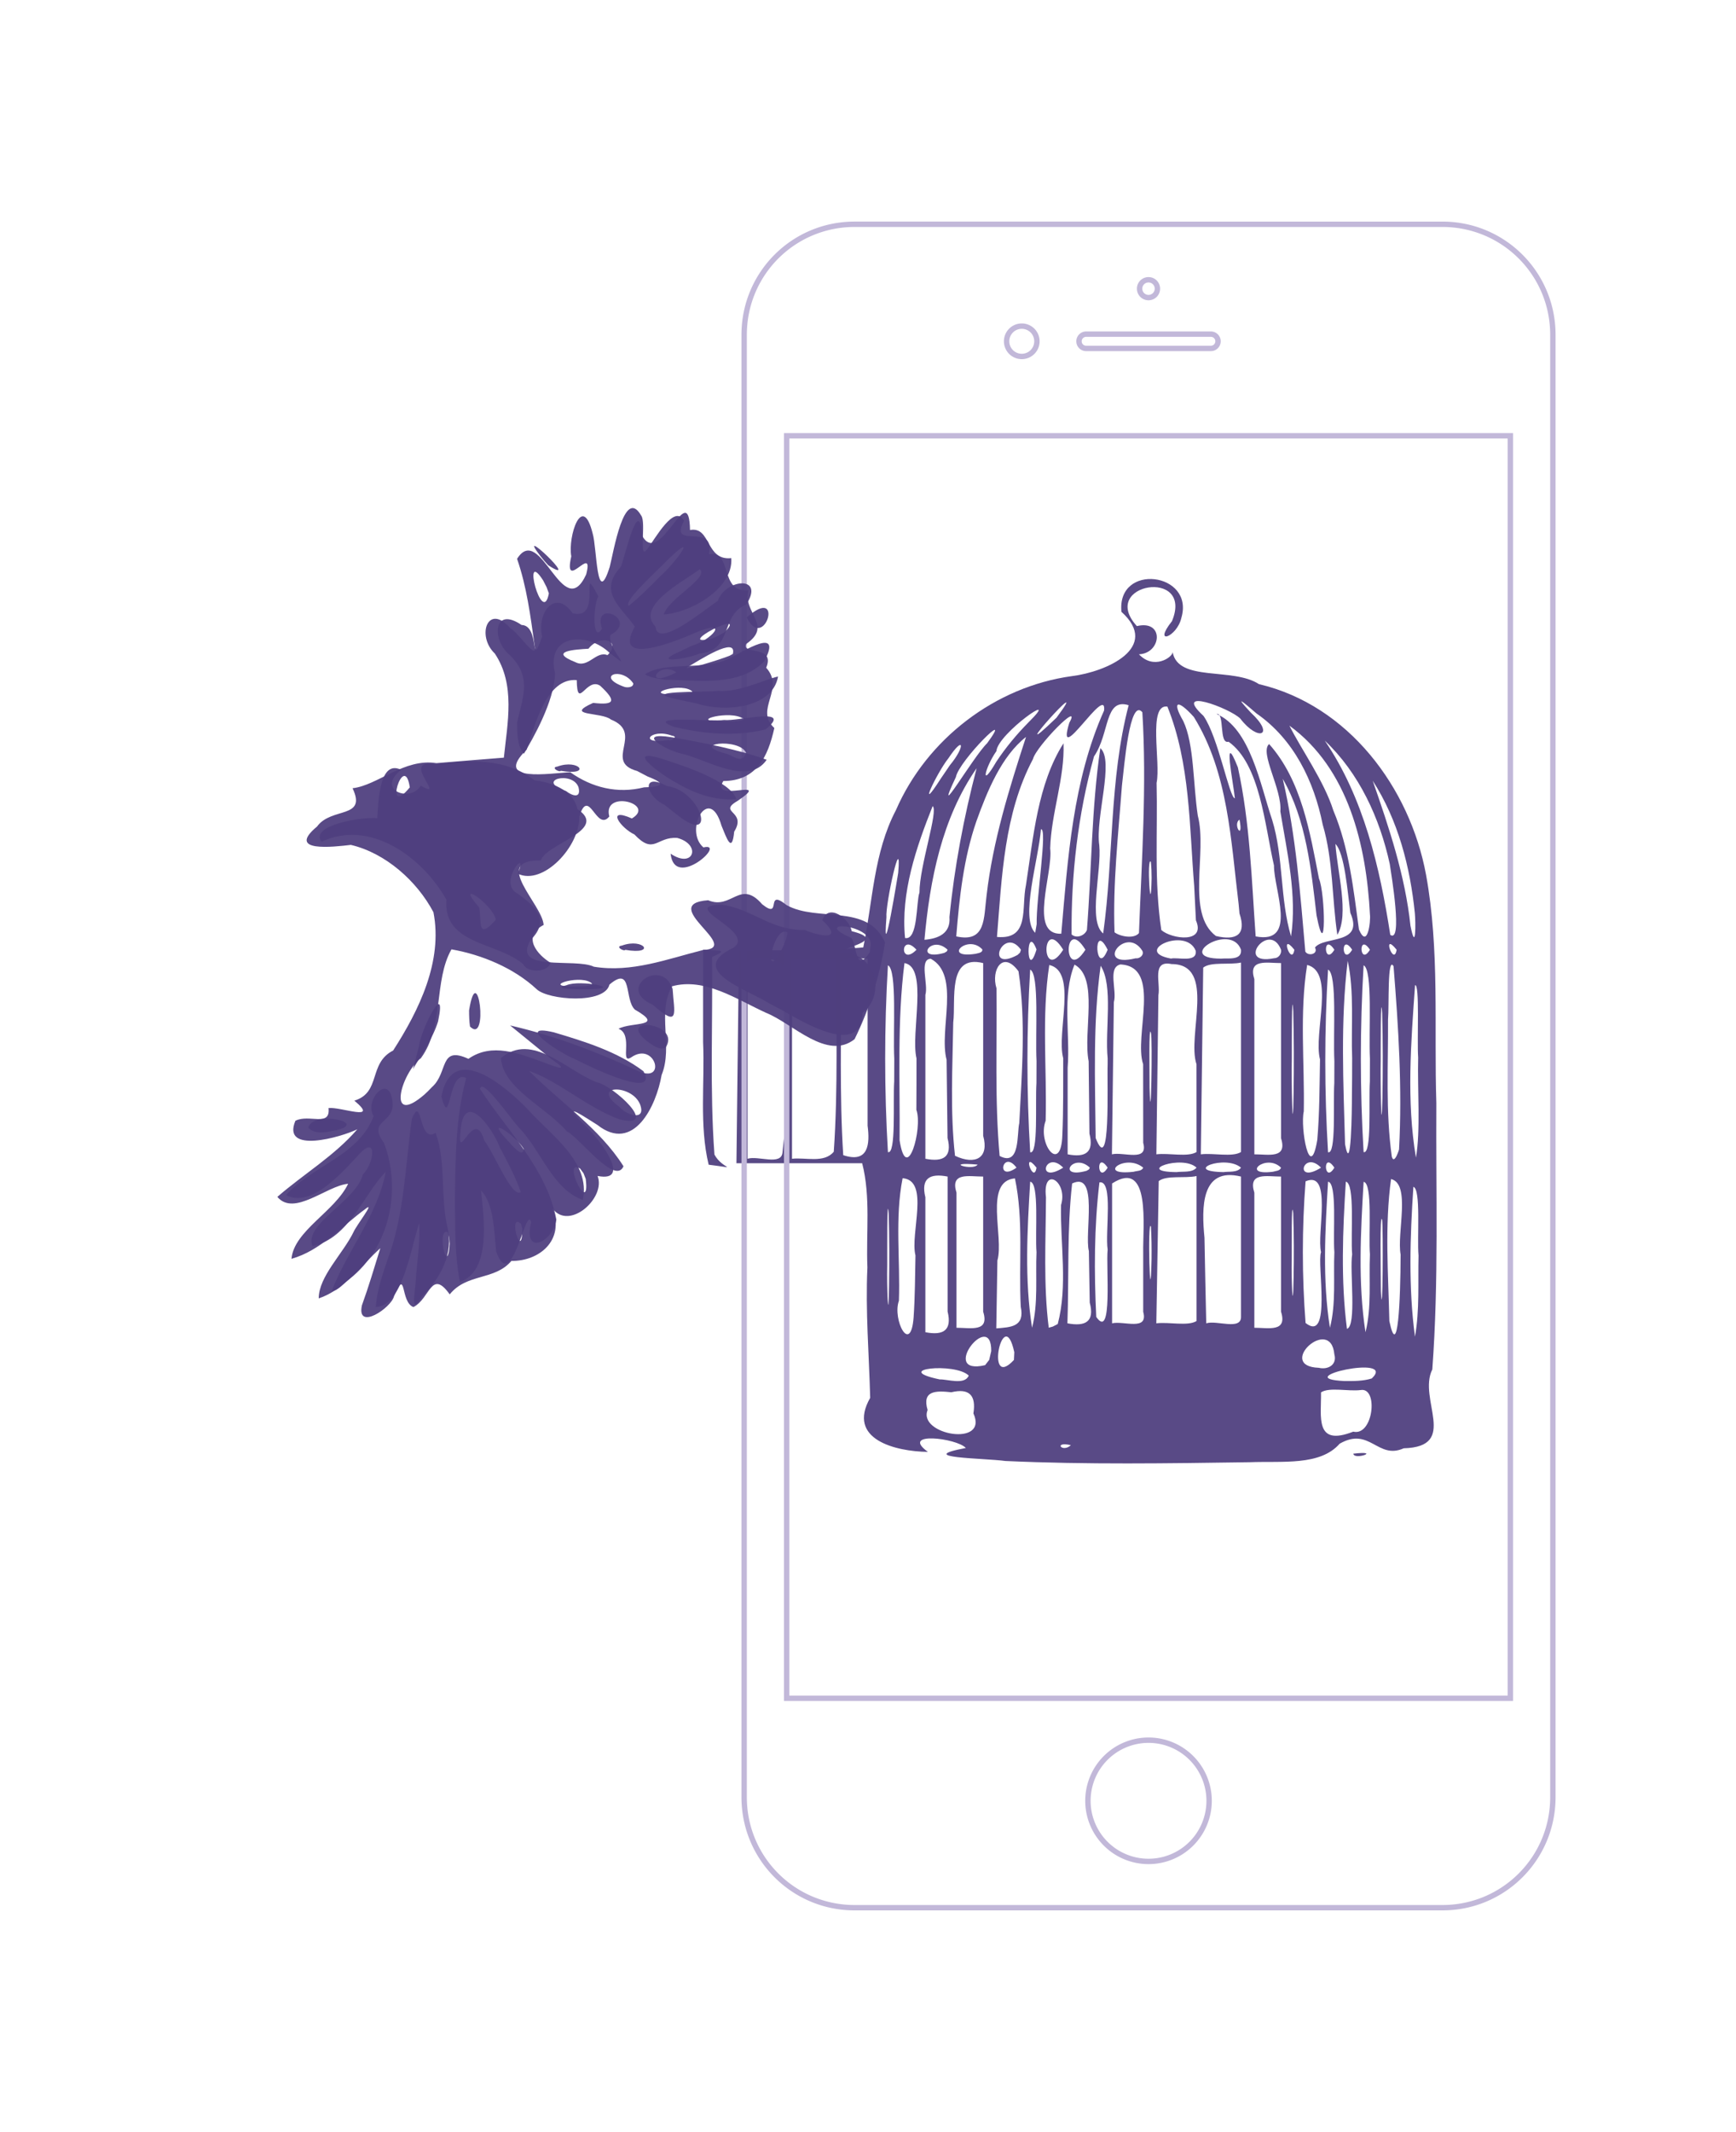 <?xml version="1.0" encoding="UTF-8" standalone="no"?>
<svg
   xmlns:dc="http://purl.org/dc/elements/1.1/"
   xmlns:cc="http://creativecommons.org/ns#"
   xmlns:rdf="http://www.w3.org/1999/02/22-rdf-syntax-ns#"
   xmlns:svg="http://www.w3.org/2000/svg"
   xmlns="http://www.w3.org/2000/svg"
   id="svg2326"
   version="1.1"
   viewBox="0 0 162.92 200"
   height="200mm"
   width="162.92mm">
  <defs
     id="defs2320" />
  <g
     transform="translate(-14.238,-44.321)"
     id="layer1">
    <g
       id="g877">
      <g
         id="layer1-5"
         transform="matrix(0.36,0,0,0.36,81.76,101.123)"
         style="fill:#4f3f7f;fill-opacity:0.941">
        <path
           id="path2183"
           d="m 74.534,222.922 c -5.545,-0.765 -24.203,-0.77 -10.311,-3.39 -2.309,-2.583 -17.317,-4.38 -9.89,1.02 -8.406,-0.109 -21.232,-3.221 -15.048,-14.087 -0.292,-11.219 -1.252,-22.624 -0.722,-33.962 -0.374,-9.027 0.898,-18.337 -1.366,-27.175 -10.926,6.1e-4 -21.852,0.001 -32.778,0.002 0.22,-18.465 0.439,-36.931 0.659,-55.396 10.8,-0.23 21.636,0.097 32.403,-0.833 2.481,-11.956 2.687,-24.673 8.52,-35.786 8.045,-18.502 25.884,-32.174 45.861,-34.911 9.004,-1.107 23.22,-7.45 12.928,-16.751 -1.283,-12.875 19.176,-10.307 15.606,1.598 -1.132,5.003 -7.6,7.334 -2.433,0.822 5.797,-14.001 -19.253,-9.78 -9.156,1.294 7.227,-1.736 6.453,7.124 0.542,7.344 3.84,4.117 8.704,0.835 8.789,-0.538 1.459,7.84 15.697,3.846 22.497,8.318 23.28,5.46 39.339,26.915 43.556,49.665 3.583,19.61 2.058,39.716 2.688,59.56 -0.145,23.109 0.656,46.311 -1.054,69.354 -3.857,7.701 7.072,20.152 -7.444,20.543 -6.842,3.064 -8.827,-5.718 -16.708,-1.194 -5.1,5.831 -14.944,4.485 -23.454,4.824 -21.22,0.302 -42.481,0.648 -63.684,-0.32 z m 17.07,-4.123 c -4.643,-1.074 -2.305,2.122 0,0 z M 66.195,210.517 c 0.748,-4.677 -1.06,-6.63 -5.753,-5.505 -4.049,-0.441 -7.694,-0.477 -6.189,4.636 -2.598,6.45 15.997,9.751 11.942,0.869 z m 99.024,4.761 c 5.242,1.236 6.595,-11.612 1.946,-10.845 -3.237,0.413 -8.119,-0.82 -10.348,0.6 0.089,6.347 -1.727,14.21 8.402,10.245 z M 64.978,200.667 c -3.522,-3.493 -20.48,-1.705 -7.57,0.998 2.065,-0.068 6.533,1.544 7.57,-0.998 z m 105.072,0.745 c 6.779,-6.45 -22.16,-2.3e-4 -7.088,0.678 2.366,0.005 4.805,0.04 7.088,-0.678 z m -99.209,-7.129 c 0.097,-11.158 -13.872,6.538 -1.598,3.669 l 1.064,-1.37 z m 6.011,0.299 c -2.838,-13.164 -7.854,10.384 -0.098,2.019 z m 83.442,0.579 c -0.954,-10.392 -15.419,3.073 -4.056,3.477 2.337,0.573 4.814,-0.766 4.056,-3.477 z M 44.107,158.366 c -0.487,-5.56 -0.354,10.705 -0.377,13.543 -0.151,5.531 0.326,16.96 0.472,5.195 0.096,-6.246 0.094,-12.494 -0.095,-18.738 z m 6.985,10.995 c -1.453,-5.688 3.814,-19.538 -3.351,-20.131 -2.059,10.39 -0.593,21.332 -0.968,31.935 -1.763,4.913 3.098,14.319 3.837,4.288 0.366,-5.355 0.375,-10.728 0.482,-16.093 z M 177.567,169.134 c -1.043,-5.561 2.742,-18.43 -2.498,-19.678 -1.68,12.197 -0.714,24.714 -0.439,37.019 2.217,10.524 2.893,-5.306 2.937,-17.341 z m 4.665,0.241 c -0.419,-4.629 0.674,-17.34 -1.34,-17.892 -0.859,12.957 -1.318,26.178 0.413,39.042 1.239,-6.933 0.757,-14.13 0.927,-21.15 z M 59.468,169.086 c 0,-6.76 0,-13.521 0,-20.281 -4.64,-0.908 -7.004,0.459 -5.795,5.4 0,11.721 0,23.441 0,35.162 4.64,0.908 7.004,-0.459 5.795,-5.4 0,-4.96 0,-9.92 0,-14.881 z m 105.461,0 c -0.433,-5.195 0.8,-18.412 -1.647,-18.953 -0.812,12.726 -1.341,25.705 0.295,38.356 2.58,-0.772 0.679,-15.016 1.352,-19.403 z m 4.636,0 c -0.424,-5.15 0.787,-18.559 -1.647,-18.905 -0.764,12.995 -1.499,26.333 0.488,39.186 1.638,-6.537 0.871,-13.577 1.159,-20.281 z M 68.739,168.507 c 0,-6.567 0,-13.134 0,-19.702 -3.708,0.01 -8.662,-1.227 -6.954,4.2 0,11.734 0,23.469 0,35.203 3.708,-0.01 8.662,1.227 6.954,-4.2 0,-5.167 0,-10.334 0,-15.501 z m 9.798,14.197 c -0.56,-11.107 0.793,-22.555 -1.518,-33.424 -8.18,0.727 -2.797,15.213 -4.571,21.396 -0.096,5.897 -0.192,11.794 -0.289,17.692 3.782,-0.303 7.479,-0.379 6.378,-5.664 z m 4.109,-14.197 c -0.421,-5.003 0.78,-18.052 -1.647,-18.362 -0.765,12.619 -1.497,25.589 0.488,38.063 1.634,-6.339 0.873,-13.192 1.159,-19.702 z m 5.535,18.727 c 2.63,-9.946 0.648,-20.721 0.853,-30.985 1.9,-6.182 -4.897,-10.41 -3.921,-2.066 -0.053,11.322 -0.697,22.763 0.72,34.008 l 1.048,-0.288 z m 58.205,-18.727 c 0,-6.567 0,-13.134 0,-19.702 -3.708,0.01 -8.662,-1.227 -6.954,4.2 0,11.734 0,23.469 0,35.203 3.708,-0.01 8.662,1.227 6.954,-4.2 0,-5.167 0,-10.334 0,-15.501 z m 3.181,-10.141 c -0.522,-4.617 -0.341,9.318 -0.384,12.154 -0.124,4.612 0.279,15.641 0.481,4.662 0.098,-5.605 0.095,-11.213 -0.097,-16.816 z m 7.25,10.141 c -1.163,-4.832 3.043,-21.488 -4.03,-18.459 -0.949,12.228 -0.949,24.69 -8e-5,36.918 6.863,5.347 2.909,-15.466 4.03,-18.459 z m 3.477,0 c -0.421,-5.003 0.78,-18.052 -1.647,-18.362 -0.765,12.619 -1.497,25.589 0.488,38.063 1.634,-6.339 0.873,-13.192 1.159,-19.702 z m 12.451,-8.402 c -0.643,-2.509 -0.341,13.742 -0.323,18.595 0.489,9.777 0.609,-16.831 0.323,-18.595 z m -76.453,8.112 c -1.187,-4.578 2.608,-20.979 -4.361,-17.608 -1.363,12.069 -0.81,24.297 -1.23,36.44 4.665,0.88 7.148,-0.385 5.818,-5.4 -0.076,-4.478 -0.151,-8.955 -0.227,-13.433 z m 4.897,-0.386 c -0.703,-4.624 1.565,-18.141 -2.14,-17.515 -1.384,11.593 -1.405,23.415 -0.828,35.066 4.337,6.284 2.489,-13.118 2.968,-17.55 z m 9.271,0.744 c -0.14,-6.559 2.076,-24.57 -8.112,-17.967 0,12.147 0,24.294 0,36.441 2.988,-0.717 9.517,2.109 8.112,-3 0,-5.158 0,-10.316 0,-15.474 z m 13.907,-0.714 c 0,-6.396 0,-12.793 0,-19.189 -3.044,0.668 -7.801,-0.286 -9.861,1.313 -0.209,12.355 -0.418,24.71 -0.627,37.065 3.285,-0.411 8.202,0.811 10.488,-0.6 0,-6.196 0,-12.393 0,-18.589 z m 11.589,0.067 c 0,-6.374 0,-12.748 0,-19.122 -10.461,-2.571 -10.297,8.097 -9.525,15.944 0.12,7.434 0.31,14.866 0.462,22.3 2.721,-0.9 9.216,1.974 9.063,-1.8 -1.5e-4,-5.774 2.9e-4,-11.549 -2.2e-4,-17.322 z m -23.481,-6.084 c -0.953,-2.655 -0.196,24.943 0.162,8.466 0.028,-2.823 0.005,-5.648 -0.162,-8.466 z M 77.431,146.487 c -3.642,-4.891 -5.52,3.937 0,0 z m 5.215,0 c -3.981,-4.973 -0.714,4.558 0,0 z m 6.954,0 c -4.677,-4.795 -7.228,4.519 0,0 z m 6.954,0 c -4.363,-4.126 -8.864,3.058 -0.851,0.819 l 0.622,-0.369 z m 4.636,0 c -3.12,-4.67 -2.731,4.512 0,0 z m 9.271,0 c -4.702,-3.915 -12.411,2.215 -2.481,1.067 0.755,-0.262 2.111,-0.103 2.481,-1.067 z m 13.907,0 c -3.724,-3.526 -16.375,1.051 -5.215,1.159 1.609,-0.251 4.009,0.237 5.215,-1.159 z m 11.589,0 c -4.112,-3.514 -15.492,0.952 -4.567,1.159 1.402,-0.22 3.605,0.187 4.567,-1.159 z m 10.43,0 c -3.923,-3.869 -10.748,2.167 -2.127,1.067 0.673,-0.216 1.872,-0.18 2.127,-1.067 z m 10.43,0 c -4.677,-4.795 -7.228,4.519 0,0 z m 3.477,0 c -3.12,-4.67 -2.731,4.512 0,0 z m -93.003,-0.799 c -9.351,-0.824 -1.172,1.764 0,0 z M 17.003,137.046 C 17.698,122.64 18.641,107.962 16.507,93.678 13.874,91.34 4.977,90.064 7.319,96.218 c 0,15.984 0,31.967 0,47.951 2.768,-0.902 8.937,1.971 9.128,-1.79 0.185,-1.778 0.371,-3.555 0.556,-5.333 z m 12.789,5.29 c 1.169,-16.734 0.543,-33.548 0.703,-50.318 -3.863,0 -7.726,0 -11.589,0 0,17.384 0,34.768 0,52.151 3.522,-0.411 8.381,1.218 10.886,-1.833 z m 8.816,-24.957 c 0,-8.454 0,-16.907 0,-25.361 -3.708,0.01 -8.662,-1.227 -6.954,4.2 0.137,15.669 -0.396,31.371 0.607,47.012 6.564,2.186 6.987,-2.862 6.347,-7.691 0,-6.054 0,-12.107 0,-18.161 z m 6.954,0.715 c -0.371,-7.265 0.795,-23.19 -1.651,-24.337 -0.958,16.191 -0.958,32.483 -7.3e-5,48.675 2.169,0.659 1.293,-13.106 1.632,-18.448 0.014,-1.963 0.019,-3.926 0.02,-5.89 z m 5.795,-0.085 c -1.568,-6.658 3.15,-23.766 -3.133,-24.835 -1.945,15.24 -1.129,30.795 -1.275,46.165 1.853,11.913 6.113,-3.15 4.377,-7.92 0.034,-4.47 0.03,-8.94 0.031,-13.41 z m 7.845,0.375 c -2.068,-7.886 3.693,-22.064 -4.108,-26.325 -3.154,0.045 -0.59,6.676 -1.419,9.399 0,14.237 0,28.475 0,42.712 4.654,0.897 7.057,-0.43 5.774,-5.4 -0.082,-6.795 -0.164,-13.591 -0.247,-20.386 z m 9.539,0.29 c 0,-8.499 0,-16.997 0,-25.496 -9.433,-2.349 -7.084,9.571 -7.803,15.494 -0.18,11.561 -0.835,23.224 0.463,34.725 5.361,2.511 8.934,0.543 7.34,-5.228 -4.5e-5,-6.499 -9e-5,-12.997 -1.35e-4,-19.496 z m 9.41,16.214 c 0.669,-13.145 1.763,-26.502 -0.196,-39.561 -4.08,-5.6 -7.247,-0.375 -5.737,4.451 0.167,14.55 -0.503,29.159 0.813,43.659 5.416,2.867 4.463,-5.824 5.12,-8.55 z m 4.497,-16.214 c -0.369,-7.104 0.791,-22.689 -1.651,-23.794 -0.958,15.828 -0.958,31.76 -1.8e-5,47.588 2.165,0.659 1.294,-12.815 1.632,-18.04 0.014,-1.918 0.02,-3.836 0.02,-5.754 z m 6.954,-0.715 c -1.81,-6.783 3.788,-22.632 -3.628,-24.276 -2.035,13.321 -0.593,27.084 -0.947,40.579 -2.237,5.964 4.047,14.112 4.352,3.722 0.298,-6.67 0.192,-13.35 0.224,-20.025 z M 156.55,118.287 c -1.79,-6.857 4.06,-22.761 -3.353,-24.627 -2.027,12.508 -0.639,25.486 -0.878,38.175 -0.972,4.087 1.611,18.924 3.526,7.386 0.591,-6.96 0.579,-13.955 0.706,-20.934 z m 3.744,0.385 c -0.369,-7.104 0.791,-22.689 -1.651,-23.794 -0.958,15.828 -0.958,31.76 -4e-5,47.588 2.165,0.659 1.294,-12.815 1.632,-18.04 0.014,-1.918 0.019,-3.836 0.02,-5.754 z m 4.636,-0.648 c -0.312,-8.435 0.613,-17.258 -1.159,-25.428 -1.925,15.796 -1.126,31.893 -0.691,47.792 1.612,8.688 1.79,-9.265 1.79,-12.487 0.044,-3.292 0.059,-6.585 0.059,-9.878 z m 4.636,0.068 c -0.371,-7.265 0.795,-23.19 -1.651,-24.337 -0.958,16.191 -0.958,32.483 -5e-5,48.675 2.169,0.659 1.293,-13.106 1.632,-18.448 0.014,-1.963 0.019,-3.926 0.019,-5.89 z m 7.59,23.578 c 0.855,-15.863 -0.158,-31.836 -1.434,-47.665 -1.659,-2.898 -1.13,10.329 -1.439,13.911 0.061,11.891 -0.661,23.895 0.982,35.695 0.648,2.36 2.044,-2.228 1.891,-1.941 z m 4.979,-23.868 c -0.329,-4.576 0.452,-19.259 -0.811,-18.858 -1.053,14.901 -2.264,30.156 0.237,44.934 1.231,-7.143 0.368,-17.648 0.574,-26.075 z m -85.897,0.965 c -1.521,-7.749 2.739,-21.71 -3.689,-25.192 -3.296,8.153 -1.088,18.036 -1.788,26.86 0,7.524 0,15.049 0,22.573 4.644,0.921 6.927,-0.494 5.682,-5.4 -0.068,-6.281 -0.136,-12.561 -0.204,-18.842 z m 4.953,-0.771 c -0.742,-7.489 1.536,-18.925 -1.825,-24.122 -2.061,14.799 -1.447,29.957 -1.299,44.899 3.978,10.17 2.922,-14.093 3.122,-19.262 z m 9.254,1.545 c -2.518,-7.463 5.019,-25.48 -5.937,-26.009 -3.404,0.778 -0.815,6.829 -1.7,9.823 -0.168,13.218 -0.336,26.436 -0.504,39.654 2.998,-0.721 9.557,2.116 8.156,-3 -0.005,-6.823 -0.01,-13.645 -0.016,-20.468 z m 13.907,0 c -2.551,-7.581 5.256,-26.085 -6.496,-26.105 -5.29,-1.109 -2.831,4.916 -3.436,8.119 -0.175,13.818 -0.351,27.636 -0.526,41.454 3.281,-0.411 8.196,0.811 10.476,-0.6 -0.006,-7.623 -0.011,-15.246 -0.017,-22.868 z m 11.607,-1.515 c 0,-8.328 0,-16.656 0,-24.983 -3.042,0.668 -7.805,-0.286 -9.858,1.313 -0.206,16.218 -0.412,32.436 -0.618,48.654 3.281,-0.411 8.196,0.811 10.476,-0.6 -1e-5,-8.128 -3e-5,-16.256 -4e-5,-24.384 z m 10.43,0.067 c 0,-8.306 0,-16.611 0,-24.917 -3.708,0.01 -8.662,-1.227 -6.954,4.2 0,15.211 0,30.422 0,45.633 3.708,-0.01 8.662,1.227 6.954,-4.2 0,-6.905 0,-13.811 0,-20.716 z m 3.184,-12.394 c -0.413,-7.056 -0.369,9.563 -0.372,12.394 -0.139,5.509 0.228,23.331 0.464,8.835 0.097,-7.076 0.088,-14.156 -0.092,-21.229 z m 23.177,0.515 c -0.425,-6.471 -0.363,9.647 -0.372,12.458 -0.096,4.06 0.138,22.266 0.44,9.701 0.127,-7.386 0.128,-14.775 -0.067,-22.16 z m -60.268,5.215 c -0.631,-2.895 -0.34,10.714 -0.368,14.264 0.363,13.013 0.786,-13.196 0.368,-14.264 z M 78.59,89.7 c -4.581,-6.417 -9.673,6.082 -0.901,1.366 l 0.666,-0.625 0.235,-0.741 z m 4.056,-0.068 c -2.849,-7.423 -2.682,8.852 0,0 z m 6.954,0.068 c -5.788,-9.37 -5.839,9.113 0,0 z m 5.795,0 c -5.788,-9.37 -5.839,9.113 0,0 z m 5.795,0 c -4.006,-7.993 -3.137,7.768 0,0 z m 9.051,0.29 c -4.339,-6.909 -12.806,4.625 -1.757,1.941 1.009,0.162 2.278,-0.837 1.757,-1.941 z m 13.913,0 c -2.51,-6.438 -16.666,0.167 -6.457,2.01 1.743,-0.418 6.835,1.165 6.457,-2.01 z m 11.804,-0.29 c -2.679,-7.344 -17.716,2.339 -5.215,2.318 1.744,-0.179 5.472,0.564 5.215,-2.318 z m 10.43,0 c -3.002,-7.76 -12.203,4.3 -1.793,2.209 1.132,0.012 1.977,-1.137 1.793,-2.209 z m -95.031,0 c -4.267,-4.664 -4.446,4.534 0,0 z m 8.112,0 c -4.363,-4.126 -8.864,3.058 -0.851,0.818 l 0.622,-0.368 z m 9.049,-0.087 c -3.828,-4.129 -10.569,2.495 -1.774,1.151 0.523,-0.178 1.899,-0.218 1.774,-1.151 z m 81.346,0.087 c -3.981,-4.972 -0.714,4.558 0,0 z m 5.376,-0.579 c 2.348,-3.056 12.891,-0.625 9.216,-9.037 -0.722,-5.478 -1.482,-15.567 -3.887,-17.953 0.479,7.29 3.654,18.374 0.498,23.687 -1.415,-9.48 -1.053,-19.37 -3.814,-28.729 -2.263,-11.315 -7.533,-22.219 -17.249,-28.951 -3.592,-3.12 -5.993,-5.07 -1.487,-0.229 6.442,5.963 1.944,7.687 -2.77,1.535 -2.753,-2.704 -17.903,-8.356 -9.567,-0.673 3.88,5.588 6.707,21.249 8.173,21.48 -0.323,-3.712 -3.388,-18.622 0.787,-8.066 3.17,14.445 3.579,29.322 4.635,44.039 11.106,2.123 4.694,-12.217 4.778,-18.477 -2.411,-10.51 -3.62,-26.406 -11.835,-32.25 -2.615,0.743 -0.93,-7.646 -3.129,-7.227 8.791,3.72 11.388,18.449 14.476,27.563 3.033,9.888 2.007,20.61 4.937,30.392 1.586,-10.71 -1.036,-21.892 -2.794,-32.579 0.519,-5.739 -5.498,-15.321 -2.926,-17.544 8.448,9.472 10.638,22.947 12.997,35.056 1.648,3.81 1.978,22.866 -0.635,9.572 -1.418,-12.056 -2.681,-24.88 -8.808,-35.571 3.444,14.744 4.569,30.021 5.886,45.023 0.756,1.289 3.458,0.67 2.518,-1.06 z m 5.055,0.579 c -3.12,-4.67 -2.731,4.512 0,0 z m 4.636,0 c -3.12,-4.67 -2.731,4.512 0,0 z m 4.636,0 c -3.12,-4.67 -2.731,4.512 0,0 z m 6.954,0 c -3.981,-4.973 -0.714,4.558 0,0 z M 46.589,69.628 c 0.984,-11.482 -3.377,8.221 -3.065,11.617 -1.148,14.489 3.174,-12.198 3.065,-11.617 z m 5.543,5.168 c -0.006,-6.899 5.006,-21.355 3.439,-22.519 -4.311,10.819 -8.358,22.626 -7.194,34.368 3.419,0.668 2.857,-9.332 3.754,-11.849 z m 7.819,6.377 c 1.299,-13.106 3.758,-26.082 7.079,-38.766 -9.05,13.025 -12.205,29.137 -13.597,44.7 3.529,-0.294 6.878,-1.589 6.518,-5.934 z M 174.731,67.339 c -2.603,-11.928 -7.974,-23.655 -16.939,-32.136 10.149,14.911 14.356,33.027 17.077,50.62 3.309,2.294 0.25,-15.863 -0.138,-18.483 z m 6.547,12.873 c -1.218,-12.052 -4.355,-24.293 -10.992,-34.55 4.288,12.295 8.462,24.736 9.844,37.778 1.458,7.362 1.363,-0.947 1.148,-3.227 z M 69.635,75.504 c 1.633,-14.149 5.899,-27.799 10.274,-41.254 -6.392,5 -10.119,14.126 -12.944,21.998 -3.335,9.657 -4.424,19.851 -5.243,29.976 7.818,1.714 7.131,-4.778 7.913,-10.72 z m 10.265,-2.689 c 1.922,-12.41 3.019,-26.257 9.78,-36.908 0.375,8.979 -3.214,18.172 -3.471,27.389 0.813,6.426 -5.746,22.563 2.895,22.235 1.69,-19.546 2.994,-39.926 11.154,-58.169 0.781,-7.196 -12.829,15.596 -9.068,3.217 3.425,-6.174 -8.688,6.149 -9.477,9.459 -7.51,14.14 -8.106,30.66 -9.375,46.328 8.683,0.773 6.277,-7.581 7.561,-13.551 z M 82.688,83.037 C 82.534,76.39 85.567,57.894 83.799,58.316 83.171,66.206 78.34,81.511 82.301,85.287 Z m 13.098,1.521 c 1.239,-15.78 1.183,-31.707 3.498,-47.401 3.716,3.263 -1.35,18.084 -0.276,25.321 0.648,6.761 -3.006,19.737 1.017,22.983 2.757,-19.711 1.558,-40.07 6.641,-59.485 -6.342,-1.954 -4.898,7.33 -9.037,13.359 -4.174,15.049 -5.98,30.789 -5.838,46.377 1.257,1.154 3.425,0.324 3.994,-1.154 z m 13.568,0.797 c 0.716,-19.152 2.058,-38.409 0.881,-57.543 -3.313,-3.885 -4.711,14.104 -5.325,19.165 -0.943,12.695 -2.391,25.444 -1.926,38.179 1.443,1.104 5.112,1.797 6.37,0.199 z m 14.403,-12.169 c -1.281,-15.68 -1.036,-32.098 -6.998,-46.852 -5.151,-0.733 -1.676,14.601 -2.813,19.888 0.305,12.762 -0.677,25.719 1.233,38.344 2.602,2.329 11.695,3.619 9.02,-2.537 -0.147,-2.948 -0.295,-5.895 -0.442,-8.843 z m 11.58,4.636 c -2.027,-16.503 -2.685,-34.294 -11.682,-48.783 -4.442,-4.916 -5.668,-3.935 -2.763,1.046 2.876,6.046 2.54,16.336 3.799,24.674 2.533,9.654 -3.154,25.433 4.717,31.358 5.377,1.269 8.01,-0.354 6.149,-5.869 -0.073,-0.809 -0.146,-1.617 -0.22,-2.426 z m 34.229,2.71 c -0.923,-18.001 -5.603,-38.018 -20.987,-49.22 2.992,6.038 8.998,14.366 11.461,22.13 4.13,9.854 5.227,20.523 6.664,30.988 2.282,5.303 3.091,-2.355 2.863,-3.898 z m -57.1,-13.693 c -1.147,-1.962 -0.049,16.263 0.185,4.186 l -0.045,-2.194 -0.141,-1.993 z m 23.1,-11.036 c -1.908,1.216 1.136,5.821 0,0 z M 60.072,41.605 c 3.919,-4.708 3.838,-8.131 -0.397,-1.792 -3.012,3.751 -8.536,15.505 -1.902,5.168 l 1.078,-1.577 z m 9.704,-5.719 c 7.396,-10.056 -7.352,4.518 -8.156,8.834 -6.299,13.338 4.481,-5.293 8.156,-8.834 z m 10.778,-5.435 c 9.104,-8.992 -8.032,2.88 -8.363,7.492 -2.966,4.232 -4.394,10.281 -0.039,2.791 2.444,-3.696 5.293,-7.131 8.403,-10.283 z m 7.307,-1.222 c 10.435,-14.002 -15.355,14.79 0,0 z M 165.241,221.014 c 7.544,-0.856 0.168,1.793 0,0 z M -2.824,145.72 c -2.473,-10.252 -0.99,-21.321 -1.449,-31.902 0,-8.039 0,-16.078 0,-24.117 4.532,0.229 6.682,-0.047 2.318,1.92 0.247,17.147 -0.613,34.356 0.64,51.452 2.043,3.871 6.926,3.665 -1.51,2.647 z"
           style="fill:#4f3f7f;fill-opacity:0.941;stroke-width:1.159" />
      </g>
      <path
         style="opacity:1;fill:none;fill-opacity:1;stroke:#c2b8d9;stroke-width:0.505;stroke-miterlimit:4;stroke-dasharray:none;stroke-opacity:1"
         d="m 94.446,65.36 c -5.746,0 -10.371,4.625 -10.371,10.371 V 212.91 c 0,5.746 4.625,10.371 10.371,10.371 h 55.155 c 5.746,0 10.371,-4.625 10.371,-10.371 V 75.731 c 0,-5.746 -4.625,-10.371 -10.371,-10.371 z m 27.577,5.206 a 0.836,0.836 0 0 1 0.836,0.836 0.836,0.836 0 0 1 -0.836,0.836 0.836,0.836 0 0 1 -0.836,-0.836 0.836,0.836 0 0 1 0.836,-0.836 z m -11.895,4.349 a 1.422,1.422 0 0 1 1.423,1.422 1.422,1.422 0 0 1 -1.423,1.423 1.422,1.422 0 0 1 -1.422,-1.423 1.422,1.422 0 0 1 1.422,-1.422 z m 6.04,0.753 h 11.709 c 0.371,0 0.669,0.298 0.669,0.669 0,0.371 -0.298,0.67 -0.669,0.67 H 116.169 c -0.371,0 -0.669,-0.299 -0.669,-0.67 0,-0.371 0.298,-0.669 0.669,-0.669 z M 88.066,85.203 H 155.981 V 203.635 H 88.066 Z M 122.024,207.566 a 5.687,5.687 0 0 1 5.687,5.687 5.687,5.687 0 0 1 -5.687,5.687 5.687,5.687 0 0 1 -5.687,-5.687 5.687,5.687 0 0 1 5.687,-5.687 z"
         id="rect4978" />
      <path
         id="path4685"
         d="m 48.206,166.765 c 0.637,-1.763 1.168,-3.561 1.724,-5.35 -1.838,1.655 -3.367,3.896 -5.78,4.708 -0.004,-2.068 2.287,-4.196 3.283,-6.259 0.24,-0.567 2.073,-2.931 1.111,-2.142 -2.253,1.636 -4.211,3.921 -6.952,4.687 0.233,-2.624 4.081,-4.443 5.318,-7.039 -2.021,0.181 -5.059,3.099 -6.644,1.23 2.443,-2.128 5.354,-3.848 7.507,-6.343 -1.539,0.751 -7.132,2.352 -5.812,-0.797 1.278,-0.658 3.305,0.621 3.11,-1.191 1.117,-0.146 4.854,1.332 2.423,-0.696 2.536,-0.781 1.286,-3.498 3.64,-4.704 2.431,-3.781 4.68,-8.371 3.781,-12.975 -1.547,-2.925 -4.49,-5.547 -7.751,-6.315 -1.62,0.19 -6.118,0.729 -3.168,-1.726 1.347,-1.856 4.702,-0.681 3.329,-3.589 2.358,-0.265 4.841,-2.833 7.865,-2.355 2.111,-0.18 4.223,-0.341 6.334,-0.513 0.335,-3.262 1.111,-6.837 -0.85,-9.769 -1.747,-1.652 -0.655,-4.818 1.482,-2.349 0.684,0.321 2.59,3.237 2.249,1.572 -0.38,-2.732 -0.733,-5.489 -1.641,-8.106 2.209,-3.492 4.308,6.19 6.485,1.465 0.784,-3.028 -2.187,1.813 -1.398,-1.698 -0.339,-1.866 1.038,-6.056 2.009,-2.135 0.404,1.324 0.352,7.087 1.598,3.128 0.355,-1.341 1.347,-7.597 2.955,-4.816 0.491,0.634 -0.264,4.18 0.528,3.199 0.808,-1.047 2.579,-4.35 3.493,-2.716 -1.486,2.831 2.964,0.012 2.333,3.14 2.281,-0.376 0.938,3.681 3.713,3.373 -0.581,2.15 2.335,3.27 -0.205,5.042 -0.51,1.054 2.767,0.062 1.869,2.235 1.813,2.017 -1.145,3.913 0.765,5.654 -0.611,2.744 -1.691,4.954 -4.788,4.974 -1.319,2.156 4.695,-0.441 1.39,1.829 -2.03,1.169 0.872,0.928 -0.37,2.918 -0.208,2.119 -0.714,0.602 -1.19,-0.552 -1.151,-3.986 -3.576,0.426 -1.699,2.032 2.295,-0.548 -2.72,4.053 -3.077,0.59 2.163,1.46 2.913,-0.865 0.626,-1.478 -1.961,-0.144 -2.16,1.641 -4.028,-0.33 -1.258,-0.576 -2.754,-2.61 -0.234,-1.499 2.32,-1.375 -2.784,-2.744 -2.119,-0.182 -1.231,1.497 -1.906,-2.896 -2.822,0.009 0.091,2.754 -3.375,6.512 -5.772,5.354 1.139,-2.701 -1.978,0.888 -0.004,1.869 1.674,1.216 3.098,2.458 1.207,4.357 -1.798,3.057 4.189,1.65 5.938,2.5 3.53,0.585 6.899,-0.724 10.251,-1.566 3.798,-0.178 -4.368,-4.315 0.481,-4.668 2.201,0.937 2.993,-2.019 5.068,0.379 1.922,1.528 0.22,-1.59 2.293,0.078 2.903,1.625 7.62,-0.197 9.236,3.498 -0.452,2.981 -1.456,6.255 -2.86,9.081 -2.59,2.046 -5.808,-1.486 -8.31,-2.478 -2.721,-1.239 -5.751,-3.34 -8.821,-2.486 -1.432,2.478 0.12,5.64 -0.977,8.325 -0.491,2.864 -2.61,7.375 -6.031,4.677 -1.064,-0.653 -3.513,-2.348 -1.433,-0.233 1.452,1.277 4.867,5.685 1.455,5.023 0.809,2.062 -2.656,5.15 -4.217,3.068 1.137,2.973 -1.253,4.935 -3.867,4.902 -1.583,1.859 -4.174,1.138 -5.793,3.138 -1.736,-2.435 -1.84,0.403 -3.406,1.191 -1.259,-0.463 -0.624,-3.82 -1.816,-1.023 -0.252,1.099 -3.547,3.305 -3.016,0.856 z m 8.052,-6.848 c -1.093,-0.486 -0.007,4.43 0.178,1.07 l -0.045,-0.57 z m 6.866,-0.803 c -1.277,-1.115 0.119,3.731 0.134,0.477 l -0.134,-0.477 z m 5.552,-5.174 c -1.763,-1.007 0.986,4.63 0.529,0.969 l -0.207,-0.529 z m -5.28,-1.837 c -0.91,-1.44 -3.858,-3.253 -1.422,-0.686 0.183,0.17 1.333,1.65 1.422,0.686 z m 10.915,-4.171 c -0.778,-1.972 -4.799,-1.843 -1.921,0.233 0.493,0.693 2.526,1.43 1.921,-0.233 z m -19.538,-1.628 c 1.557,-1.369 0.656,-3.925 3.427,-2.655 2.203,-1.548 4.761,-0.5 7.031,0.322 1.365,0.52 2.547,0.938 0.765,-0.292 -1.294,-1.054 -2.589,-2.108 -3.883,-3.162 4.108,0.948 8.056,2.433 11.87,4.207 2.922,1.44 1.763,-2.818 -0.528,-1.2 -1.083,0.677 0.255,-2.164 -1.171,-2.695 1.218,-0.663 4.44,-0.13 1.541,-1.794 -1.03,-0.948 -0.194,-4.215 -2.392,-2.35 -0.457,1.88 -5.784,1.451 -6.837,0.426 -2.137,-1.982 -5.124,-3.227 -7.989,-3.733 -1.684,2.969 -0.671,7.199 -2.866,10.208 -1.874,1.41 -3.266,6.52 0.338,3.405 l 0.342,-0.324 0.352,-0.363 z m 3.487,-7.197 c 0.8,-4.99 1.879,3.294 0.086,1.513 -0.073,-0.501 -0.084,-1.008 -0.086,-1.513 z m 11.359,-2.651 c -1.18,-0.686 -4.621,0.45 -1.514,0.395 0.164,-0.013 2.311,0.054 1.514,-0.395 z m 26.307,-3.291 c 0.51,-2.201 -5.822,-2.609 -1.787,-0.855 0.565,0.832 0.368,3.367 1.715,1.353 l 0.072,-0.499 z m -43.23,-14.981 c -0.526,-3.538 -2.541,3.081 0,0 z m 15.837,0 c -0.55,-1.618 -4.159,-0.662 -1.175,0.343 0.503,0.399 1.445,0.796 1.175,-0.343 z m 5.501,-1.536 c -3.209,-0.876 0.711,-3.554 -2.466,-4.83 -0.881,-0.728 -4.472,-0.304 -1.666,-1.558 2.02,0.232 2.228,-0.159 0.653,-1.616 -1.307,-0.831 -2.139,2.396 -2.191,-0.524 -2.837,-0.231 -3.911,4.19 -4.699,6.519 -3.224,3.157 2.238,2.201 4.092,2.126 2.013,1.429 4.416,2.047 6.926,1.414 1.726,-0.038 2.134,-0.322 0.337,-1.014 -0.329,-0.172 -0.657,-0.345 -0.986,-0.517 z m 10.224,-1.706 c -0.647,-1.455 -5.562,-0.848 -1.778,0.106 0.651,0.221 1.426,0.968 1.778,-0.106 z m -6.95,-1.605 c -2.044,-0.753 -3.275,0.903 -0.324,0.398 0.125,0.185 0.995,-0.319 0.324,-0.398 z m 6.42,-1.735 c -1.49,-0.617 -5.056,0.471 -1.498,0.391 0.176,0.006 2.675,-3.4e-4 1.498,-0.391 z m -4.692,-2.54 c -1.18,-0.686 -4.621,0.45 -1.514,0.395 0.164,-0.013 2.311,0.054 1.514,-0.395 z m -5.367,-0.631 c -1.109,-1.65 -3.578,-0.666 -0.878,0.31 0.215,0.099 0.893,0.111 0.878,-0.31 z m 4.048,-1.037 c -1.705,-1.191 -3.298,1.69 0,0 z m -6.466,-1.615 c 1.387,-1.372 -0.7,-2.007 -1.787,-0.602 -1.288,0.08 -3.823,0.23 -1.227,1.261 1.2,0.622 1.932,-1.097 3.014,-0.659 z m 11.763,-0.114 c 0.411,-1.736 -3.191,0.626 -4.308,1.27 -0.095,0.251 3.064,-0.721 4.001,-1.1 z m -0.785,-2.034 c 2.431,-2.398 -5.007,1.515 -1.158,0.586 l 0.592,-0.264 z M 65.213,98.774 c -2.071,-3.233 -0.071,4.451 0.535,1.21 l -0.211,-0.575 -0.324,-0.635 z m 7.386,34.253 c 2.044,-0.753 3.275,0.903 0.324,0.398 -0.125,0.185 -0.995,-0.319 -0.324,-0.398 z"
         style="fill:#4f3f7e;stroke-width:0.856;fill-opacity:0.941" />
      <path
         id="path4689"
         d="m 50.587,162.541 c 1.61,-4.255 1.676,-8.822 2.3,-13.261 1.019,-2.435 0.599,2.394 2.231,1.308 0.999,2.73 0.439,5.923 1.1,8.815 0.632,2.497 -0.626,4.797 -2.349,6.507 -1.173,1.879 -0.686,-0.226 -0.625,-1.311 0.109,-1.835 0.449,-3.704 0.33,-5.517 -0.812,2.433 -1.566,7.776 -4.065,7.848 0.088,-1.511 0.607,-2.962 1.077,-4.389 z m -5.229,2.911 c 1.465,-3.815 4.318,-7.139 5.072,-11.186 -2.072,2.073 -3.38,6.177 -6.861,6.96 -0.871,-2.084 4.105,-4.219 4.733,-6.751 1.083,-1.035 1.403,-3.95 -0.545,-1.664 -1.604,1.702 -4.381,4.853 -6.678,3.619 2.412,-2.75 6.808,-3.654 8.223,-7.401 -0.927,-1.463 1.406,-4.053 1.753,-1.477 0.386,2.237 -2.447,1.726 -0.778,3.994 1.663,4.408 0.546,9.774 -3.227,12.749 -0.513,0.348 -1.051,1.11 -1.69,1.157 z m 11.57,-8.634 c 0.056,-3.803 0.065,-7.675 1.057,-11.36 -1.701,-0.934 -1.447,5.071 -2.327,1.722 1.06,-5.287 6.074,-0.895 8.11,1.207 2.123,2.386 5.931,4.912 5.169,8.501 -2.867,-1.017 -3.919,-4.674 -6.008,-6.791 -0.85,-0.946 -3.479,-4.759 -3.644,-3.629 2.561,3.949 6.258,7.474 7.166,12.26 -0.241,2.055 -3.176,3.525 -2.366,0.247 -0.469,-1.806 -1.811,6.906 -3.287,2.741 -0.193,-1.87 -0.201,-4.454 -1.415,-5.717 0.284,2.745 0.938,7.543 -1.98,8.576 -0.513,-2.54 -0.431,-5.175 -0.476,-7.757 z m 4.203,-4.887 c -0.617,-1.714 -3.37,-5.571 -3.678,-1.475 -0.318,3.208 1.293,-2.425 2.228,0.848 0.966,1.263 2.588,5.414 3.431,4.85 -0.513,-1.47 -1.253,-2.851 -1.981,-4.223 z m 6.299,-1.477 c -1.914,-2.252 -6.008,-4.035 -6.182,-6.881 2.958,-2.465 6.18,1.2 8.987,2.269 1.589,0.319 5.988,4.413 2.164,3.494 -3.003,-1.077 -5.731,-3.593 -8.505,-4.55 2.941,2.963 6.612,5.385 8.858,8.943 -0.793,1.843 -4.221,-2.791 -5.322,-3.275 z m -24.261,-0.349 c 0.426,-1.72 6.204,-0.383 2.191,0.328 -0.699,0.141 -1.655,0.279 -2.191,-0.328 z m 25.005,-6.439 c -1.236,-0.455 -5.79,-3.394 -1.971,-2.506 2.923,0.866 5.955,1.808 8.417,3.648 1.508,2.706 -4.913,-0.338 -6.445,-1.142 z M 53.559,142.48 c 0.126,-1.483 2.668,-6.517 1.792,-2.341 -0.507,1.628 -1.511,3.022 -2.36,4.481 0.189,-0.713 0.378,-1.427 0.567,-2.14 z m 21.496,-0.406 c -3.229,-2.502 3.254,-1.876 1.63,0.555 -0.599,0.232 -1.163,-0.255 -1.63,-0.555 z m 11.394,-3.611 c -1.959,-1.277 -7.919,-3.124 -3.344,-5.252 2.093,-1.576 -5.357,-3.889 -1.166,-4.034 2.972,0.424 4.604,2.433 7.814,2.381 1.428,0.604 3.751,1.047 1.651,-0.925 0.597,-1.634 2.569,-0.124 2.767,1.043 3.607,0.895 -1.343,1.582 -1.243,2.097 3.323,-0.453 4.613,3.679 2.271,5.569 -0.124,4.194 -5.567,0.885 -7.621,-0.29 l -0.56,-0.29 z m 1.686,-6.683 c -1.345,-0.748 -2.365,5.079 -0.508,1.574 0.234,-0.497 0.475,-1.016 0.508,-1.574 z m -12.638,6.79 c -3.522,-1.494 0.879,-4.495 1.865,-1.478 0.126,2.171 0.727,3.793 -1.865,1.478 z m -8.085,-1.831 c 1.219,-0.535 5.549,0.3 2.146,0.385 -0.166,0.001 -3.873,0.063 -2.146,-0.385 z m -4.076,-1.968 c -2.394,-2.083 -7.533,-1.8 -7.204,-6.049 -2.209,-3.932 -7.117,-7.608 -11.719,-5.436 -1.162,-1.515 3.726,-2.366 5.233,-2.211 0.1,-1.525 0.181,-5.546 2.239,-4.539 -2.429,1.933 0.933,3.097 1.834,1.482 2.58,1.475 -2.062,-2.566 1.373,-2.001 3.198,-0.441 6.65,-0.585 9.297,1.498 1.992,0.234 3.762,1.162 4.033,2.71 3.031,1.969 -3.005,3.255 -3.423,4.818 -4.727,-0.095 0.131,4.077 0.259,6.046 -2.114,1.098 -0.517,2.854 0.647,3.546 -0.27,0.949 -2.173,0.973 -2.568,0.137 z m -2.568,-4.17 c -0.286,-1.488 -3.993,-3.933 -1.565,-1.164 0.271,1.136 -0.268,3.255 1.565,1.164 z m 15.837,-10.779 c -1.739,-0.762 -2.282,-3.116 0.212,-1.77 3.3,0.414 4.873,5.98 0.737,2.523 l -0.456,-0.355 z m 1.064,-2.093 c -1.151,-0.59 -4.952,-3.277 -1.445,-2.273 2.317,0.742 6.533,2.129 7.131,3.835 -2.01,0.167 -3.986,-0.538 -5.686,-1.562 z m -11.122,-1.497 c 2.044,-0.753 3.275,0.903 0.324,0.398 -0.125,0.185 -0.995,-0.319 -0.324,-0.398 z m 11.771,-1.184 c -1.614,-0.312 -4.563,-2.125 -1.039,-1.565 2.908,0.482 6.567,1.236 8.911,2.112 -1.724,2.507 -5.578,-0.004 -7.872,-0.547 z m -15.555,-2.957 c 0.596,-2.538 1.449,-4.431 -0.926,-6.538 -1.464,-1.488 -1.189,-4.339 1.348,-2.603 1.762,0.032 0.764,4.397 1.935,1.074 -0.526,-2.219 1.227,-4.529 2.859,-2.171 2.92,0.729 0.504,-5.216 2.411,-1.591 -0.515,0.932 -0.548,4.498 0.342,3.033 -0.938,-2.829 3.499,-0.847 0.797,0.59 -0.317,1.332 2.451,3.689 -0.074,1.687 -2.113,-2.031 -6.038,-1.785 -5.122,1.939 -0.09,2.642 -2.088,6.114 -2.931,7.517 -0.669,-0.78 -0.613,-1.969 -0.639,-2.935 z m 14.699,0.407 c -2.928,-1.108 3.641,-0.453 4.72,-0.638 1.346,0.146 6.624,-1.308 3.895,0.889 -2.809,0.69 -5.827,0.431 -8.615,-0.251 z m 0.428,-2.547 c -4.007,-0.871 2.505,-0.67 3.765,-0.823 1.949,0.155 4.23,-1.031 5.603,-1.344 -0.525,3.006 -5.077,3.372 -7.604,2.538 -0.588,-0.124 -1.176,-0.247 -1.764,-0.371 z m -3.126,-2.367 c 1.84,-1.272 5.495,-0.298 7.904,-1.496 1.334,-0.639 5.075,-3.091 3.296,0.265 -2.329,2.423 -6.226,1.766 -9.279,1.733 -0.652,-0.093 -1.339,-0.169 -1.921,-0.502 z m 4.41,-2.694 c 1.83,-0.517 3.577,-2.52 0.518,-1.295 -1.757,0.783 -8.105,3.42 -5.878,-0.487 -1.192,-1.778 -3.552,-3.229 -1.296,-5.639 0.432,-1.166 1.696,-6.865 2.009,-2.851 1.696,2.959 4.352,-5.583 4.47,-0.577 1.997,-0.359 1.423,2.895 3.869,2.638 0.216,2.921 -4.002,5.189 -6.33,5.277 0.404,-1.472 4.26,-3.415 3.38,-4.232 -1.799,1.294 -6.005,3.479 -4.166,5.379 0.199,2.114 4.534,-1.54 5.839,-2.408 0.772,-2.109 4.47,-2.408 2.678,0.346 -2.464,0.971 -1.19,4.296 -4.392,4.592 -1.278,0.549 -4.687,1.006 -1.692,-0.257 l 0.462,-0.228 0.529,-0.258 z m -2.996,-6.495 c 1.353,-1.151 3.731,-4.424 0.838,-1.672 -1.078,1.132 -4.304,3.99 -3.775,4.432 1.048,-0.842 1.996,-1.802 2.937,-2.76 z m 8.132,3.852 c 3.607,-3.18 1.684,3.356 0,0 z M 64.939,96.468 c -2.455,-3.175 4.028,2.986 0.756,0.884 l -0.357,-0.395 z"
         style="fill:#4f3f7e;fill-opacity:0.941;stroke-width:0.856" />
    </g>
  </g>
</svg>
